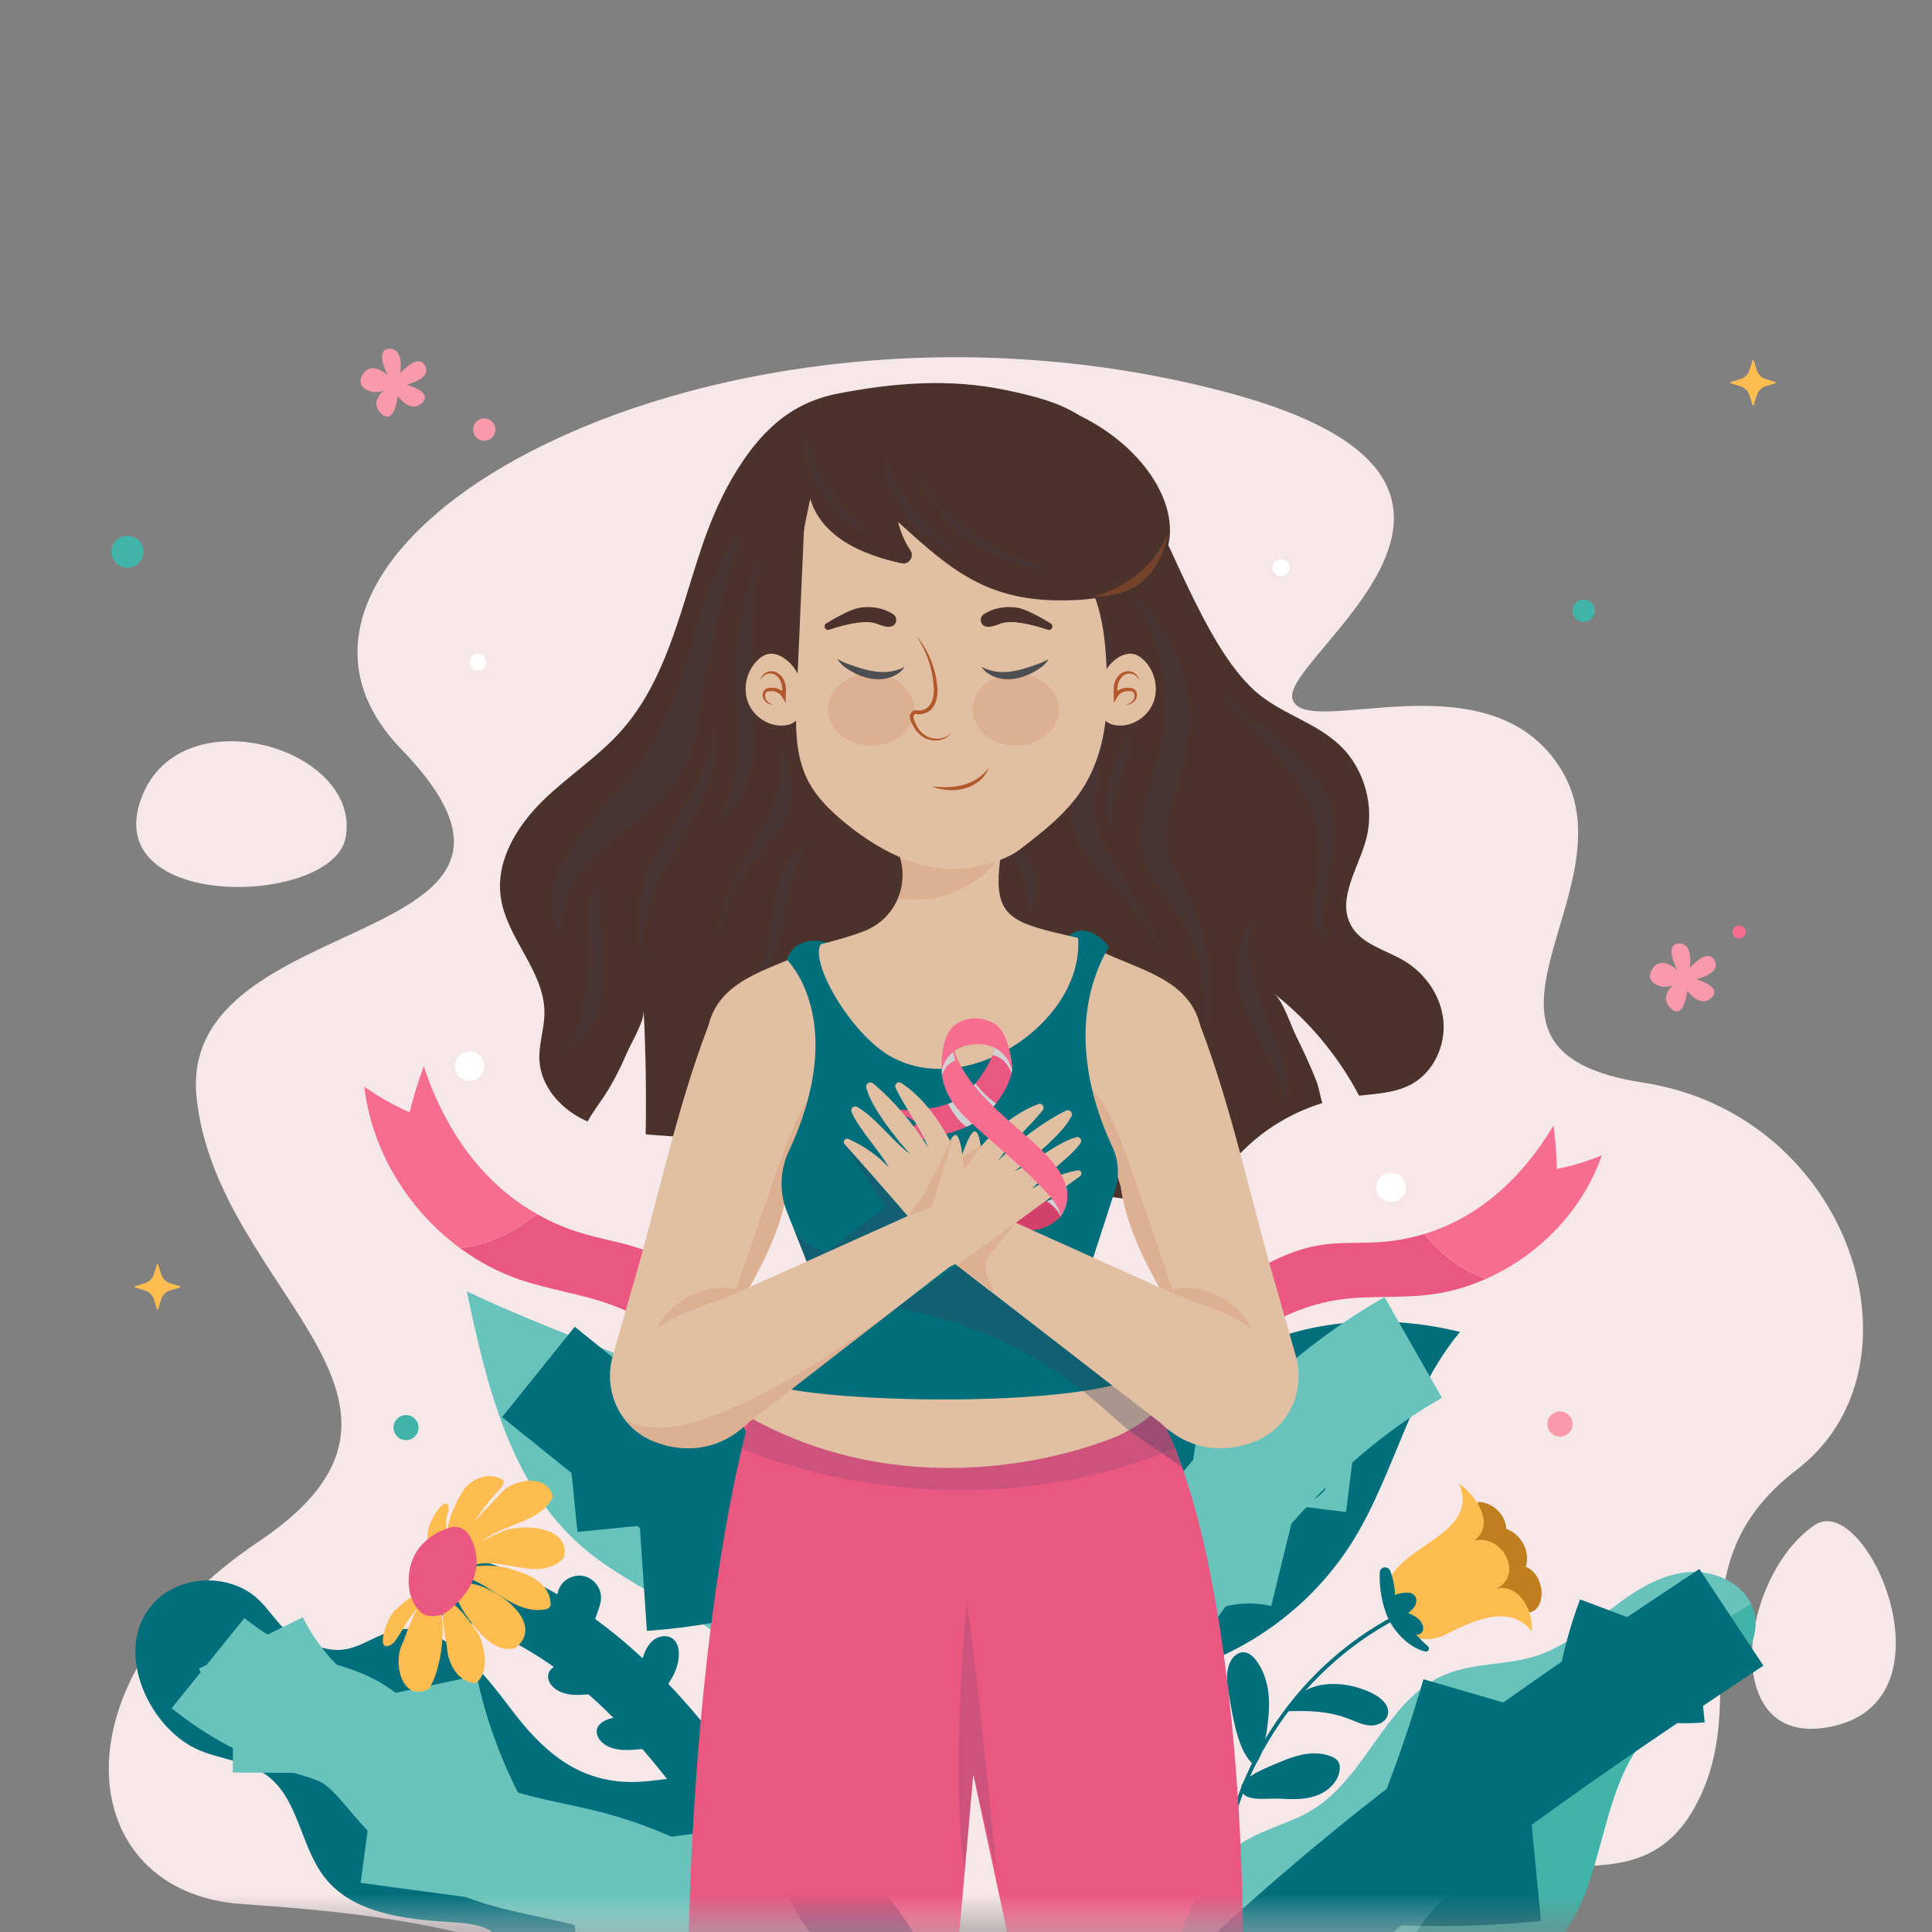 <svg width="25" height="25" viewBox="0 0 25 25" fill="none" xmlns="http://www.w3.org/2000/svg">
<rect x="0" y="0" width="25" height="25" fill="#808080" stroke="none"/>
<mask id="mask0_1661_6313" style="mask-type:luminance" maskUnits="userSpaceOnUse" x="0" y="0" width="25" height="25">
<path d="M25 0H0V25H25V0Z" fill="white"/>
</mask>
<g mask="url(#mask0_1661_6313)">
<path d="M13.342 27.903C15.936 27.452 17.527 26.702 18.156 25.326C19.132 23.19 20.975 24.957 21.886 23.46C22.796 21.962 21.517 20.342 23.252 19.016C24.986 17.691 23.967 14.425 21.257 14.008C18.546 13.591 21.127 11.528 20.216 9.982C19.305 8.435 16.898 9.589 16.725 9.049C16.551 8.509 20.297 6.243 15.857 5.072C9.245 3.328 2.63 7.041 5.189 9.69C7.748 12.339 2.283 11.7 2.544 14.204C2.804 16.709 6.056 18.132 3.346 19.949C0.635 21.766 0.961 24.491 3.129 24.638C5.297 24.785 7.813 25.105 8.463 26.676C9.114 28.247 12.496 28.051 13.342 27.903Z" fill="#F6E7E9"/>
<path d="M4.474 10.832C4.32 11.715 1.36 11.805 1.809 10.386C2.258 8.967 4.68 9.657 4.474 10.832Z" fill="#F6E7E9"/>
<path d="M23.477 19.737C24.137 19.281 25.315 21.919 23.773 22.324C22.23 22.728 22.476 20.429 23.477 19.737Z" fill="#F6E7E9"/>
</g>
<mask id="mask1_1661_6313" style="mask-type:luminance" maskUnits="userSpaceOnUse" x="0" y="0" width="25" height="25">
<path d="M25 0H0V25H25V0Z" fill="white"/>
</mask>
<g mask="url(#mask1_1661_6313)">
<path d="M11.438 24.473C10.83 23.698 10.021 22.968 9.045 22.982C8.755 22.986 8.468 23.058 8.177 23.059C7.464 23.06 7.009 22.642 6.61 22.112C6.298 21.698 5.756 20.986 5.149 21.088C4.884 21.133 4.661 21.34 4.393 21.35C4.17 21.358 3.828 21.224 3.671 21.069C3.552 20.952 3.462 20.808 3.34 20.694C2.978 20.355 2.342 20.373 1.999 20.731C1.452 21.304 1.896 22.316 2.525 22.623C2.824 22.769 3.187 22.776 3.455 22.975C3.868 23.28 3.887 23.898 4.206 24.3C4.574 24.762 5.236 24.835 5.826 24.872C6.005 24.883 6.191 24.896 6.347 24.983C6.804 25.238 6.741 25.901 6.924 26.391C7.114 26.901 7.598 27.24 8.088 27.479C9.017 27.932 10.319 28.25 11.311 27.785C11.762 27.573 12.13 27.165 12.242 26.679C12.413 25.933 11.984 25.189 11.521 24.58C11.494 24.544 11.466 24.509 11.438 24.473Z" fill="#006F7B"/>
<path d="M2.692 21.521C3.071 21.827 3.507 22.061 3.972 22.208C4.157 22.267 4.348 22.312 4.519 22.406C4.83 22.577 5.035 22.886 5.276 23.147C5.518 23.409 5.806 23.63 6.13 23.779C6.596 23.993 7.115 24.05 7.61 24.181C8.539 24.425 9.396 24.935 10.053 25.636C10.316 25.916 10.548 26.226 10.839 26.477C11.116 26.715 11.442 26.895 11.791 27.001C11.958 27.052 12.14 27.086 12.303 27.027C12.467 26.967 12.597 26.786 12.543 26.62" stroke="#67C3BB" stroke-width="1.5" stroke-miterlimit="10"/>
<path d="M5.434 21.839C5.58 22.529 5.834 23.197 6.182 23.811C5.71 23.747 5.238 23.684 4.766 23.621" stroke="#67C3BB" stroke-width="1.5" stroke-miterlimit="10"/>
<path d="M9.181 23.699C9.262 24.28 9.47 24.842 9.788 25.334C9.475 25.304 9.16 25.342 8.849 25.38C8.403 25.434 7.958 25.488 7.513 25.543" stroke="#67C3BB" stroke-width="1.5" stroke-miterlimit="10"/>
<path d="M3.246 21.26C3.42 21.612 3.662 21.93 3.954 22.192C3.642 22.19 3.329 22.188 3.017 22.186" stroke="#67C3BB" stroke-width="1.5" stroke-miterlimit="10"/>
<path d="M12.324 21.197C12.38 21.234 12.436 21.272 12.492 21.309C12.118 19.991 11.008 19.002 9.805 18.346C8.603 17.691 7.276 17.299 6.04 16.71C6.293 17.907 6.596 19.19 7.514 19.999C8.202 20.605 9.17 20.874 9.739 21.592L12.324 21.197Z" fill="#67C3BB"/>
<path d="M6.967 17.753C7.641 18.295 8.314 18.837 8.987 19.379C9.325 19.65 9.663 19.922 9.966 20.232C10.221 20.493 10.452 20.782 10.751 20.991C11.083 21.225 11.497 21.361 11.745 21.682" stroke="#006F7B" stroke-width="1.5" stroke-miterlimit="10"/>
<path d="M10.154 19.072C10.317 19.544 10.312 20.071 10.14 20.54" stroke="#006F7B" stroke-width="1.5" stroke-miterlimit="10"/>
<path d="M8.843 18.52C8.974 18.736 9.024 19 8.98 19.249" stroke="#006F7B" stroke-width="1.5" stroke-miterlimit="10"/>
<path d="M7.397 19.077C7.772 19.039 8.146 19.002 8.521 18.964" stroke="#006F7B" stroke-width="1.5" stroke-miterlimit="10"/>
<path d="M8.32 20.355C8.852 20.319 9.38 20.223 9.89 20.068" stroke="#006F7B" stroke-width="1.5" stroke-miterlimit="10"/>
<path d="M21.821 20.345C21.451 20.385 21.127 20.603 20.833 20.831C20.538 21.058 20.247 21.306 19.894 21.423C19.506 21.552 19.072 21.511 18.695 21.671C17.938 21.992 17.687 22.983 16.987 23.416C16.693 23.598 16.34 23.667 16.052 23.858C15.563 24.183 15.356 24.785 15.18 25.345L13.781 28.617C13.783 28.62 13.784 28.622 13.785 28.625C16.087 25.357 19.23 22.769 22.661 20.759C22.524 20.466 22.153 20.309 21.821 20.345Z" fill="#67C3BB"/>
<path d="M22.661 20.758C19.229 22.769 16.086 25.357 13.785 28.625C14.115 29.352 15.102 29.522 15.879 29.331C17.101 29.031 18.136 28.059 18.514 26.858C18.61 26.551 18.674 26.218 18.884 25.974C19.156 25.66 19.605 25.571 19.939 25.323C20.836 24.654 20.594 23.139 21.404 22.366C21.658 22.123 21.992 21.982 22.271 21.767C22.55 21.552 22.784 21.208 22.7 20.866C22.691 20.828 22.677 20.793 22.661 20.758Z" fill="#41B4AA"/>
<path d="M22.404 20.928C20.83 21.971 19.264 23.03 17.798 24.22C16.304 25.434 14.922 26.779 13.577 28.155" stroke="#006F7B" stroke-width="1.5" stroke-miterlimit="10"/>
<path d="M19.14 21.939C18.97 22.524 18.772 23.1 18.548 23.666" stroke="#006F7B" stroke-width="1.5" stroke-miterlimit="10"/>
<path d="M19.868 24.113C19.191 24.178 18.51 24.192 17.832 24.152" stroke="#006F7B" stroke-width="1.5" stroke-miterlimit="10"/>
<path d="M21.148 20.96C21.03 21.274 20.944 21.6 20.89 21.931" stroke="#006F7B" stroke-width="1.5" stroke-miterlimit="10"/>
<path d="M21.983 21.54C21.815 21.557 21.645 21.549 21.479 21.517" stroke="#006F7B" stroke-width="1.5" stroke-miterlimit="10"/>
<path d="M15.243 21.634C16.169 21.378 16.991 20.764 17.5 19.95C18.041 19.085 18.236 18.016 18.893 17.235C17.95 17.003 16.914 17.057 16.058 17.516C15.201 17.975 14.56 18.872 14.534 19.844L15.243 21.634Z" fill="#006F7B"/>
<path d="M18.287 17.436C16.657 18.366 15.476 19.912 14.482 21.502" stroke="#67C3BB" stroke-width="1.5" stroke-miterlimit="10"/>
<path d="M17.511 18.822C17.287 18.794 17.062 18.766 16.838 18.738C16.744 18.727 16.633 18.722 16.574 18.795" stroke="#67C3BB" stroke-width="1.5" stroke-miterlimit="10"/>
<path d="M16.525 17.628C16.334 18.143 16.209 18.683 16.155 19.229" stroke="#67C3BB" stroke-width="1.5" stroke-miterlimit="10"/>
<path d="M16.628 20.054C16.22 19.954 15.779 19.99 15.392 20.155" stroke="#67C3BB" stroke-width="1.5" stroke-miterlimit="10"/>
<path d="M19.763 20.864C19.814 20.869 19.864 20.841 19.895 20.8C19.926 20.76 19.94 20.709 19.946 20.658C19.962 20.509 19.885 20.327 19.744 20.274C19.807 20.082 19.684 19.849 19.492 19.785C19.483 19.601 19.316 19.439 19.132 19.435C18.961 19.689 18.923 20.029 19.038 20.312C19.154 20.596 19.459 20.835 19.763 20.864Z" fill="#C17E1E"/>
<path d="M19.821 21.111C19.846 20.852 19.658 20.48 19.354 20.56C19.731 20.388 19.439 19.842 19.075 19.937C19.357 19.72 19.102 19.353 18.877 19.196C19.191 19.92 17.88 20.003 17.926 20.69C17.911 21.089 18.341 21.313 18.688 21.161C19.028 20.989 19.531 20.733 19.821 21.111Z" fill="#FFBC50"/>
<path d="M15.776 24.359C15.886 22.865 16.832 21.482 18.184 20.836L18.206 20.882C16.869 21.52 15.935 22.886 15.826 24.363L15.776 24.359Z" fill="#006F7B"/>
<path d="M17.933 20.869C17.874 20.702 17.847 20.525 17.854 20.348C17.856 20.272 17.962 20.256 17.989 20.327C18.028 20.427 18.049 20.533 18.051 20.64C18.089 20.619 18.16 20.61 18.203 20.608C18.246 20.605 18.292 20.622 18.314 20.659C18.336 20.695 18.329 20.743 18.309 20.78C18.288 20.817 18.255 20.845 18.223 20.873C18.276 20.893 18.351 20.934 18.384 20.981C18.407 21.014 18.424 21.055 18.414 21.094C18.404 21.133 18.359 21.164 18.323 21.147C18.369 21.2 18.419 21.254 18.475 21.299C18.509 21.327 18.483 21.382 18.441 21.371C18.213 21.312 18.013 21.092 17.933 20.869Z" fill="#006F7B"/>
<path d="M16.42 22.117C16.431 21.898 16.389 21.669 16.259 21.492C16.219 21.436 16.162 21.382 16.093 21.38C16.02 21.377 15.957 21.434 15.923 21.498C15.857 21.624 15.874 21.777 15.9 21.917C15.949 22.178 16.011 22.684 16.237 22.844C16.368 22.684 16.409 22.331 16.42 22.117Z" fill="#006F7B"/>
<path d="M16.567 22.799C16.773 22.709 17.01 22.644 17.22 22.726C17.261 22.742 17.302 22.765 17.322 22.804C17.338 22.834 17.34 22.87 17.335 22.905C17.315 23.065 17.175 23.189 17.022 23.24C16.869 23.291 16.703 23.283 16.542 23.274C16.403 23.267 16.039 23.329 16.064 23.12C16.081 22.982 16.456 22.848 16.567 22.799Z" fill="#006F7B"/>
<path d="M17.788 21.928C17.884 21.981 17.981 22.074 17.96 22.181C17.941 22.276 17.834 22.33 17.738 22.328C17.641 22.325 17.552 22.28 17.462 22.245C17.196 22.14 16.928 22.133 16.648 22.144C16.835 21.706 17.425 21.726 17.788 21.928Z" fill="#006F7B"/>
<path d="M5.709 20.482C6.489 20.636 7.205 21.039 7.811 21.555C8.416 22.07 8.919 22.695 9.38 23.342" stroke="#006F7B" stroke-width="0.816" stroke-miterlimit="10"/>
<path d="M8.322 21.439C8.349 21.355 8.389 21.273 8.459 21.22C8.528 21.167 8.632 21.152 8.703 21.203C8.776 21.257 8.792 21.36 8.782 21.451C8.775 21.518 8.757 21.583 8.73 21.644C8.644 21.834 8.464 21.995 8.47 22.203C8.232 22.083 8.255 21.652 8.322 21.439Z" fill="#006F7B"/>
<path d="M7.922 21.716C7.813 21.647 7.703 21.578 7.58 21.539C7.457 21.5 7.319 21.493 7.203 21.549C7.157 21.572 7.113 21.606 7.098 21.655C7.078 21.717 7.11 21.785 7.156 21.829C7.235 21.905 7.35 21.931 7.459 21.932C7.568 21.934 7.676 21.915 7.785 21.916C7.951 21.918 8.112 21.967 8.27 22.016C8.274 22.003 8.278 21.99 8.283 21.977C8.167 21.878 8.049 21.8 7.922 21.716Z" fill="#006F7B"/>
<path d="M8.552 22.429C8.443 22.36 8.332 22.291 8.21 22.252C8.087 22.212 7.949 22.206 7.833 22.262C7.787 22.285 7.743 22.319 7.727 22.368C7.708 22.43 7.74 22.497 7.786 22.542C7.865 22.618 7.979 22.643 8.089 22.645C8.198 22.647 8.306 22.628 8.415 22.629C8.581 22.631 8.742 22.68 8.9 22.729C8.904 22.716 8.908 22.703 8.912 22.69C8.797 22.591 8.678 22.513 8.552 22.429Z" fill="#006F7B"/>
<path d="M7.356 21.07C7.298 20.988 7.245 20.901 7.22 20.804C7.196 20.707 7.203 20.598 7.258 20.514C7.326 20.412 7.466 20.363 7.582 20.402C7.699 20.44 7.783 20.561 7.777 20.684C7.775 20.731 7.762 20.776 7.747 20.82C7.711 20.925 7.668 21.028 7.647 21.137C7.626 21.246 7.632 21.355 7.678 21.457C7.556 21.419 7.427 21.17 7.356 21.07Z" fill="#006F7B"/>
<path d="M5.982 19.308C6.08 19.132 6.34 19.035 6.51 19.152C6.532 19.19 6.499 19.236 6.469 19.268C6.276 19.475 6.1 19.706 6.011 19.975C6.005 20.005 5.981 20.024 5.949 20.02C5.611 20.022 5.883 19.459 5.982 19.308Z" fill="#FFBC50"/>
<path d="M6.46 19.346C6.615 19.132 7.091 19.059 7.154 19.369C6.986 19.734 6.427 19.713 6.181 20.003C6.146 20.05 6.052 20.189 5.982 20.103C5.957 19.808 6.278 19.552 6.46 19.346Z" fill="#FFBC50"/>
<path d="M6.517 19.811C6.779 19.707 7.404 19.763 7.294 20.158C7.013 20.466 6.558 20.181 6.214 20.233C6.133 20.258 5.969 20.266 5.989 20.14C6.125 19.993 6.328 19.882 6.517 19.811Z" fill="#FFBC50"/>
<path d="M6.64 20.314C6.853 20.371 7.112 20.495 7.125 20.743C7.131 20.785 7.103 20.818 7.062 20.824C6.686 20.896 6.394 20.541 6.064 20.421C5.894 20.192 6.542 20.256 6.64 20.314Z" fill="#FFBC50"/>
<path d="M5.219 21.245C5.071 21.491 5.194 22.041 5.551 21.855C5.895 21.291 5.717 19.798 5.219 21.245Z" fill="#FFBC50"/>
<path d="M5.782 21.299C5.788 21.508 5.92 21.773 6.154 21.779C6.34 21.654 6.276 21.305 6.184 21.132C5.776 20.537 5.65 20.618 5.782 21.299Z" fill="#FFBC50"/>
<path d="M6.142 21.051C6.265 21.204 6.459 21.391 6.669 21.325C7.326 20.805 5.211 19.889 6.142 21.051Z" fill="#FFBC50"/>
<path d="M5.134 20.82C5.015 20.88 4.822 21.454 5.089 21.264C5.213 21.113 5.279 20.915 5.43 20.791C5.487 20.744 5.662 20.589 5.478 20.611C5.35 20.626 5.219 20.732 5.134 20.82Z" fill="#FFBC50"/>
<path d="M5.803 19.56C5.839 19.179 5.316 19.949 5.635 20.006C5.86 20.002 5.719 19.698 5.803 19.56Z" fill="#FFBC50"/>
<path d="M5.814 20.835C5.716 20.919 5.531 20.948 5.439 20.857C5.348 20.767 5.298 20.644 5.29 20.517C5.259 20.02 5.624 19.825 5.822 19.766C5.913 19.739 6.011 19.775 6.063 19.854C6.165 20.012 6.321 20.407 5.814 20.835Z" fill="#EA5781"/>
</g>
<mask id="mask2_1661_6313" style="mask-type:luminance" maskUnits="userSpaceOnUse" x="0" y="0" width="25" height="25">
<path d="M25 0H0V25H25V0Z" fill="white"/>
</mask>
<g mask="url(#mask2_1661_6313)">
<path d="M18.434 15.967C18.241 16.026 18.036 16.063 17.819 16.075C17.566 16.088 17.31 16.072 17.06 16.115C16.827 16.155 16.605 16.246 16.395 16.354C15.807 16.656 14.931 17.34 14.582 18.092C14.587 18.421 14.721 18.712 14.864 18.991C14.876 18.959 14.889 18.927 14.902 18.896C15.075 18.487 15.328 18.097 15.608 17.793C16.061 17.299 16.659 16.917 17.321 16.819C17.702 16.762 18.09 16.8 18.472 16.756C18.734 16.727 18.99 16.655 19.23 16.548C18.92 16.443 18.651 16.24 18.434 15.967Z" fill="#EA5781"/>
<path d="M20.147 15.126C20.141 14.938 20.126 14.75 20.102 14.564C19.971 14.784 19.821 14.989 19.654 15.173C19.32 15.539 18.914 15.82 18.434 15.967C18.651 16.239 18.919 16.443 19.23 16.548C19.56 16.402 19.863 16.191 20.114 15.932C20.386 15.653 20.6 15.318 20.728 14.949C20.539 15.028 20.344 15.088 20.147 15.126Z" fill="#F76D90"/>
<path d="M14.582 18.092C14.451 18.376 14.394 18.671 14.457 18.958C14.504 19.174 14.586 19.382 14.698 19.573C14.731 19.38 14.788 19.184 14.864 18.991C14.721 18.711 14.586 18.42 14.582 18.092Z" fill="#F8849A"/>
</g>
<mask id="mask3_1661_6313" style="mask-type:luminance" maskUnits="userSpaceOnUse" x="0" y="0" width="25" height="25">
<path d="M25 0H0V25H25V0Z" fill="white"/>
</mask>
<g mask="url(#mask3_1661_6313)">
<path d="M6.95 15.711C7.144 15.821 7.356 15.911 7.589 15.975C7.859 16.05 8.139 16.094 8.399 16.2C8.641 16.3 8.859 16.451 9.06 16.618C9.623 17.086 10.406 18.035 10.602 18.931C10.519 19.285 10.304 19.567 10.083 19.835C10.078 19.798 10.071 19.76 10.064 19.723C9.975 19.239 9.795 18.758 9.566 18.362C9.195 17.72 8.641 17.163 7.948 16.898C7.551 16.746 7.122 16.694 6.719 16.556C6.443 16.46 6.184 16.322 5.95 16.149C6.311 16.11 6.65 15.954 6.95 15.711Z" fill="#EA5781"/>
<path d="M5.3 14.393C5.351 14.191 5.412 13.991 5.483 13.796C5.572 14.065 5.685 14.323 5.822 14.562C6.095 15.037 6.466 15.438 6.95 15.711C6.65 15.954 6.311 16.11 5.95 16.149C5.628 15.912 5.352 15.612 5.142 15.271C4.915 14.904 4.764 14.491 4.714 14.062C4.9 14.193 5.096 14.304 5.3 14.393Z" fill="#F76D90"/>
<path d="M10.603 18.931C10.677 19.27 10.668 19.601 10.531 19.897C10.428 20.119 10.29 20.324 10.123 20.504C10.133 20.288 10.119 20.062 10.084 19.835C10.304 19.567 10.52 19.285 10.603 18.931Z" fill="#F8849A"/>
</g>
<mask id="mask4_1661_6313" style="mask-type:luminance" maskUnits="userSpaceOnUse" x="0" y="0" width="25" height="25">
<path d="M25 0H0V25H25V0Z" fill="white"/>
</mask>
<g mask="url(#mask4_1661_6313)">
<path d="M9.685 18.408C9.685 18.408 8.991 20.739 8.904 25.356H12.383L12.594 22.961L13.109 25.356H16.087C16.087 25.356 16.14 20.358 14.968 18.236L9.685 18.408Z" fill="#EA5781"/>
<path opacity="0.15" d="M9.599 18.741C9.599 18.741 12.265 19.961 15.204 18.741L14.943 18.109L9.702 18.341L9.599 18.741Z" fill="#34415E"/>
<path d="M18.677 13.203C18.644 12.881 18.439 12.59 18.163 12.429C17.922 12.287 17.611 12.218 17.479 11.969C17.301 11.633 17.57 11.245 17.673 10.879C17.795 10.446 17.66 9.95 17.337 9.644C17.017 9.34 16.556 9.231 16.231 8.934C15.555 8.318 15.112 6.85 14.613 6.079C14.156 5.373 13.811 5.21 12.997 5.044C12.281 4.897 11.569 4.952 10.841 5.093C10.214 5.215 9.819 5.604 9.486 6.167C9.306 6.472 9.171 6.804 9.06 7.14C8.795 7.943 8.606 8.81 8.052 9.442C7.747 9.79 7.35 10.041 7.02 10.365C6.69 10.69 6.418 11.133 6.478 11.596C6.547 12.137 7.049 12.564 7.045 13.109C7.044 13.314 6.969 13.515 6.98 13.721C6.998 14.043 7.233 14.321 7.515 14.469C7.544 14.485 7.574 14.498 7.604 14.512C7.668 14.39 7.769 14.264 7.84 14.151C7.947 13.982 8.035 13.802 8.115 13.619C8.173 13.485 8.336 13.221 8.329 13.075C8.356 13.609 8.364 14.144 8.355 14.678C8.382 14.681 8.409 14.683 8.435 14.685C9.053 14.736 9.676 14.736 10.294 14.687C10.852 14.642 11.42 14.557 11.969 14.672C12.456 14.774 12.898 15.028 13.363 15.211C13.803 15.383 14.266 15.491 14.736 15.531C14.934 15.548 15.139 15.552 15.328 15.488C15.664 15.372 15.891 15.063 16.155 14.821C16.428 14.57 16.757 14.383 17.11 14.274C17.081 14.17 17.06 14.055 17.036 13.994C16.958 13.794 16.867 13.599 16.772 13.407C16.701 13.265 16.604 12.949 16.482 12.854C16.937 13.209 17.316 13.664 17.587 14.178C17.825 14.152 18.07 14.141 18.276 14.023C18.554 13.865 18.709 13.524 18.677 13.203Z" fill="#4B332C"/>
<path opacity="0.15" d="M9.591 6.939C9.501 6.965 9.443 7.054 9.397 7.138C8.977 7.912 8.901 8.847 8.453 9.606C8.153 10.114 7.703 10.513 7.382 11.008C7.274 11.174 7.18 11.354 7.149 11.55C7.117 11.746 7.155 11.962 7.286 12.11C7.22 11.978 7.285 11.801 7.333 11.661C7.403 11.459 7.514 11.272 7.656 11.114C7.992 10.741 8.494 10.536 8.769 10.115C8.971 9.806 9.022 9.423 9.083 9.057C9.212 8.289 9.327 7.672 9.591 6.939Z" fill="#34415E"/>
<path opacity="0.15" d="M9.862 7.155C9.653 7.592 9.538 8.074 9.525 8.56C9.516 8.921 9.563 9.282 9.553 9.643C9.543 10.005 9.47 10.379 9.25 10.663C9.586 10.513 9.692 10.14 9.737 9.769C9.845 8.891 9.576 7.991 9.862 7.155Z" fill="#34415E"/>
<path opacity="0.15" d="M9.249 9.43C9.209 9.804 9.029 10.146 8.837 10.467C8.646 10.788 8.437 11.106 8.328 11.465C8.219 11.824 8.224 12.242 8.44 12.546C8.308 12.353 8.307 12.087 8.357 11.857C8.407 11.627 8.518 11.417 8.627 11.209C8.749 10.978 8.871 10.747 8.993 10.516C9.181 10.16 9.326 9.826 9.249 9.43Z" fill="#34415E"/>
<path opacity="0.15" d="M7.772 11.406C7.714 11.4 7.684 11.473 7.674 11.531C7.595 12.004 7.642 12.491 7.572 12.966C7.538 13.202 7.457 13.458 7.254 13.578C7.452 13.534 7.566 13.439 7.662 13.258C7.757 13.076 7.793 12.868 7.808 12.662C7.823 12.445 7.816 12.226 7.786 12.01C7.754 11.776 7.715 11.635 7.772 11.406Z" fill="#34415E"/>
<path opacity="0.15" d="M9.325 12.172C9.291 11.866 9.401 11.562 9.544 11.291C9.686 11.019 9.864 10.767 9.984 10.484C10.104 10.201 10.162 9.874 10.055 9.586C10.174 9.723 10.204 9.908 10.228 10.089C10.244 10.214 10.249 10.342 10.217 10.463C10.162 10.667 10.008 10.825 9.872 10.985C9.57 11.335 9.356 11.707 9.325 12.172Z" fill="#34415E"/>
<path opacity="0.15" d="M14.124 7.808C14.353 8.248 14.268 8.786 14.122 9.262C14.042 9.524 13.945 9.782 13.895 10.052C13.845 10.321 13.843 10.609 13.95 10.861C14.062 11.128 14.282 11.328 14.476 11.54C14.709 11.793 14.912 12.073 15.082 12.372C14.892 11.958 14.677 11.596 14.433 11.212C14.349 11.079 14.26 10.945 14.21 10.795C14.099 10.461 14.193 10.096 14.26 9.75C14.327 9.406 14.367 9.057 14.379 8.706C14.385 8.535 14.384 8.361 14.341 8.195C14.299 8.03 14.264 7.903 14.124 7.808Z" fill="#34415E"/>
<path opacity="0.15" d="M14.515 7.644C14.659 7.73 14.756 7.878 14.832 8.03C15.065 8.494 15.141 9.038 15.044 9.55C14.99 9.838 14.883 10.114 14.82 10.402C14.758 10.688 14.742 11 14.865 11.266C14.959 11.471 15.126 11.63 15.252 11.815C15.551 12.254 15.612 12.815 15.603 13.349C15.711 12.741 15.649 12.149 15.375 11.596C15.267 11.377 15.127 11.163 15.1 10.919C15.081 10.753 15.116 10.586 15.158 10.425C15.251 10.067 15.382 9.712 15.392 9.342C15.409 8.706 15.077 7.922 14.515 7.644Z" fill="#34415E"/>
<path opacity="0.15" d="M14.584 9.53C14.484 9.742 14.383 9.956 14.341 10.187C14.3 10.418 14.324 10.671 14.458 10.861C14.355 10.641 14.408 10.379 14.479 10.146C14.55 9.913 14.649 9.765 14.584 9.53Z" fill="#34415E"/>
<path opacity="0.15" d="M15.653 8.719C15.976 9.386 16.733 9.777 16.974 10.479C17.084 10.801 17.071 11.154 17.024 11.492C17.007 11.614 16.985 11.738 16.999 11.861C17.012 11.984 17.067 12.109 17.169 12.175C17.018 11.626 17.359 11.065 17.239 10.509C17.153 10.111 16.842 9.807 16.53 9.551C16.219 9.295 15.841 9.08 15.653 8.719Z" fill="#34415E"/>
<path opacity="0.15" d="M16.628 14.343C16.634 13.917 16.342 13.557 16.167 13.17C16.071 12.959 16.009 12.729 16.014 12.497C16.019 12.265 16.096 12.03 16.251 11.859C16.074 12.257 16.215 12.734 16.373 13.141C16.532 13.547 16.733 13.919 16.628 14.343Z" fill="#34415E"/>
<path opacity="0.15" d="M9.758 12.566C9.859 12.515 9.901 12.393 9.926 12.281C9.983 12.024 9.997 11.758 10.063 11.503C10.129 11.248 10.259 10.994 10.483 10.862C10.331 11.039 10.269 11.299 10.213 11.527C10.156 11.756 10.126 11.99 10.065 12.218C10.043 12.3 10.015 12.384 9.961 12.449C9.907 12.514 9.839 12.587 9.758 12.566Z" fill="#34415E"/>
<path opacity="0.15" d="M13.098 10.686C13.022 10.785 13.071 10.926 13.11 11.045C13.15 11.164 13.217 11.271 13.255 11.39C13.306 11.549 13.303 11.724 13.245 11.88C13.353 11.735 13.441 11.565 13.411 11.386C13.369 11.127 13.128 10.927 13.119 10.665L13.098 10.686Z" fill="#34415E"/>
<path d="M14.261 12.315C14.742 12.552 15.386 12.671 15.531 13.27C15.965 14.404 16.201 15.617 16.55 16.779L16.55 16.779C16.55 16.779 16.486 17.602 15.458 17.433C15.076 16.771 14.61 16.122 14.501 15.351C14.097 14.002 13.684 13.924 14.261 12.315Z" fill="#E1BFA3"/>
<path opacity="0.32" d="M14.501 15.351C14.314 14.726 14.152 14.377 14.035 14.024C14.153 14.09 14.283 14.275 14.334 14.38C14.497 14.712 14.618 15.062 14.737 15.412C14.882 15.835 15.027 16.258 15.172 16.681C15.576 16.602 16.019 16.824 16.197 17.195C15.87 16.937 15.357 16.855 14.999 16.656C14.81 16.322 14.57 15.836 14.501 15.351Z" fill="#D1926D"/>
<path d="M10.436 12.315C9.955 12.552 9.312 12.671 9.167 13.27C8.732 14.404 8.497 15.617 8.147 16.779L8.148 16.779C8.148 16.779 8.212 17.602 9.24 17.433C9.622 16.771 10.087 16.122 10.196 15.351C10.601 14.002 11.014 13.924 10.436 12.315Z" fill="#E1BFA3"/>
<path opacity="0.32" d="M10.196 15.351C10.384 14.726 10.545 14.377 10.662 14.024C10.544 14.09 10.414 14.275 10.363 14.38C10.2 14.712 10.08 15.062 9.96 15.412C9.815 15.835 9.67 16.258 9.525 16.681C9.122 16.602 8.678 16.824 8.5 17.195C8.827 16.937 9.34 16.855 9.699 16.656C9.888 16.322 10.128 15.836 10.196 15.351Z" fill="#D1926D"/>
<path d="M14.968 18.236C14.618 17.575 14.386 17.103 14.036 16.441C12.937 16.847 11.653 16.701 10.52 16.463C10.303 17.113 10.083 17.772 9.702 18.341C11.46 19.324 13.345 19.012 14.391 18.612C14.558 18.548 14.857 18.381 14.968 18.236Z" fill="#E1BFA3"/>
<path d="M10.707 12.196C10.707 12.196 10.307 12.07 10.181 12.417C10.181 12.417 11 13.198 10.206 14.899C10.092 15.145 10.082 15.426 10.182 15.678L10.523 16.537C10.523 16.537 9.8 17.839 10.055 17.933C10.58 18.126 13.58 18.235 14.652 17.854C14.84 17.787 13.881 16.607 14.073 16.499L14.427 15.407C14.488 15.219 14.477 15.014 14.392 14.835C14.161 14.346 13.77 13.245 14.348 12.252C14.348 12.252 14.081 11.896 13.835 12.11C13.835 12.11 13.419 13.625 12.274 13.625C11.13 13.625 10.707 12.196 10.707 12.196Z" fill="#006F7B"/>
<path d="M13.731 15.73C13.731 15.73 13.422 16.157 12.727 15.743L13.059 15.652L12.991 15.351C12.991 15.351 13.532 15.828 13.787 15.321C13.787 15.321 13.867 15.526 13.731 15.73Z" fill="#D3406A"/>
<path d="M13.787 15.321C13.721 15.453 13.635 15.518 13.545 15.543C13.608 15.586 13.696 15.659 13.72 15.744C13.727 15.735 13.73 15.73 13.73 15.73C13.867 15.526 13.787 15.321 13.787 15.321Z" fill="#CFD1D2"/>
<path d="M13.95 12.137C14.027 13.185 12.595 14.189 11.597 13.707C11.068 13.473 10.468 12.47 10.62 12.219C10.62 12.219 11.035 12.116 11.222 12.032C11.679 11.826 11.822 11.252 11.522 10.849C11.941 10.944 12.574 10.967 12.987 10.849C12.793 11.888 13.005 11.919 13.95 12.137Z" fill="#E1BFA3"/>
<path opacity="0.32" d="M12.844 11.207C12.997 11.043 12.921 10.958 12.718 10.905C12.717 10.904 12.715 10.904 12.714 10.903C12.355 10.951 11.925 10.928 11.597 10.865C11.59 10.867 11.584 10.871 11.579 10.878C11.573 10.886 11.572 10.898 11.572 10.908C11.572 10.913 11.572 10.918 11.571 10.924C11.702 11.147 11.71 11.41 11.615 11.631C11.738 11.645 11.975 11.636 12.004 11.632C12.162 11.613 12.316 11.565 12.458 11.494C12.602 11.422 12.734 11.325 12.844 11.207Z" fill="#D1926D"/>
<path d="M13.096 13.859C13.096 13.859 13.055 14.149 12.743 14.434C12.431 14.719 11.624 14.79 11.624 14.79L11.87 14.528L11.571 14.356C11.571 14.356 12.264 14.433 12.555 14.1C12.899 13.706 12.921 13.464 12.83 13.226C12.83 13.226 13.092 13.442 13.096 13.859Z" fill="#EA5781"/>
<path d="M12.633 11.213C12.034 11.351 11.419 11.043 10.943 10.654C10.75 10.496 10.565 10.318 10.452 10.095C10.28 9.756 10.293 9.356 10.31 8.976C10.341 8.28 10.371 7.583 10.402 6.887C10.41 6.723 10.417 6.559 10.455 6.4C10.955 6.039 11.634 5.998 12.232 6.152C13.031 6.357 13.784 6.866 14.123 7.618C14.306 8.024 14.322 8.514 14.325 8.959C14.329 9.404 14.239 9.86 13.992 10.23C13.789 10.534 13.495 10.763 13.206 10.985C13.041 11.113 12.837 11.166 12.633 11.213Z" fill="#E1BFA3"/>
<path d="M10.133 8.508C10.077 8.473 10.009 8.45 9.944 8.462C9.882 8.473 9.829 8.513 9.787 8.559C9.657 8.699 9.611 8.914 9.68 9.091C9.75 9.269 9.936 9.397 10.127 9.389C10.183 9.387 10.241 9.373 10.285 9.338C10.351 9.286 10.375 9.197 10.384 9.113C10.408 8.883 10.34 8.639 10.133 8.508Z" fill="#E1BFA3"/>
<path d="M14.471 8.508C14.527 8.473 14.595 8.45 14.661 8.462C14.722 8.473 14.775 8.513 14.818 8.559C14.948 8.699 14.994 8.914 14.924 9.091C14.854 9.269 14.668 9.397 14.477 9.389C14.421 9.387 14.364 9.373 14.32 9.338C14.254 9.286 14.229 9.197 14.22 9.113C14.197 8.883 14.265 8.639 14.471 8.508Z" fill="#E1BFA3"/>
<path opacity="0.32" d="M13.704 9.187C13.701 9.445 13.449 9.651 13.14 9.648C12.831 9.645 12.582 9.434 12.585 9.177C12.587 8.919 12.839 8.713 13.148 8.716C13.457 8.719 13.706 8.93 13.704 9.187Z" fill="#D1926D"/>
<path opacity="0.32" d="M11.831 9.187C11.829 9.445 11.576 9.651 11.267 9.648C10.958 9.645 10.71 9.434 10.712 9.177C10.714 8.919 10.967 8.713 11.276 8.716C11.585 8.719 11.834 8.93 11.831 9.187Z" fill="#D1926D"/>
<path d="M12.701 8.629C12.845 8.704 12.993 8.709 13.137 8.68C13.21 8.666 13.282 8.644 13.355 8.619C13.429 8.593 13.5 8.57 13.571 8.528C13.529 8.6 13.457 8.651 13.387 8.69C13.317 8.73 13.239 8.762 13.156 8.778C13.074 8.795 12.986 8.794 12.904 8.77C12.822 8.747 12.745 8.698 12.701 8.629Z" fill="#4C4E51"/>
<path d="M11.707 8.629C11.662 8.698 11.585 8.747 11.504 8.77C11.422 8.794 11.333 8.795 11.251 8.778C11.168 8.762 11.091 8.73 11.02 8.69C10.95 8.651 10.878 8.6 10.836 8.528C10.907 8.57 10.978 8.593 11.052 8.619C11.125 8.644 11.197 8.666 11.27 8.68C11.415 8.709 11.562 8.704 11.707 8.629Z" fill="#4C4E51"/>
<path d="M11.855 8.226C11.91 8.289 11.956 8.36 11.996 8.434C12.035 8.509 12.066 8.587 12.089 8.669C12.113 8.75 12.127 8.834 12.131 8.92C12.133 9.005 12.119 9.099 12.057 9.171C12.025 9.207 11.982 9.229 11.936 9.238C11.913 9.243 11.889 9.244 11.866 9.241L11.853 9.239C11.85 9.239 11.848 9.239 11.845 9.24C11.839 9.242 11.834 9.245 11.83 9.25C11.821 9.259 11.817 9.273 11.82 9.286C11.825 9.304 11.832 9.324 11.839 9.342C11.854 9.379 11.873 9.414 11.897 9.445C11.945 9.509 12.018 9.551 12.098 9.558C12.138 9.562 12.179 9.558 12.217 9.544C12.255 9.53 12.29 9.506 12.315 9.473C12.294 9.509 12.261 9.538 12.222 9.557C12.183 9.575 12.14 9.583 12.097 9.582C12.053 9.581 12.01 9.57 11.97 9.551C11.931 9.531 11.897 9.503 11.868 9.47C11.838 9.437 11.816 9.399 11.799 9.359C11.79 9.339 11.782 9.319 11.776 9.298C11.768 9.27 11.775 9.239 11.795 9.218C11.804 9.207 11.817 9.198 11.832 9.194C11.839 9.192 11.847 9.191 11.854 9.191C11.862 9.191 11.869 9.193 11.872 9.193C11.89 9.195 11.909 9.194 11.927 9.191C11.962 9.183 11.997 9.165 12.02 9.138C12.07 9.082 12.085 9 12.084 8.921C12.083 8.84 12.069 8.758 12.052 8.678C12.034 8.598 12.008 8.52 11.975 8.444C11.942 8.368 11.901 8.296 11.855 8.226Z" fill="#B2582B"/>
<path d="M12.059 10.177C12.198 10.189 12.336 10.193 12.466 10.156C12.53 10.139 12.592 10.111 12.648 10.075C12.704 10.038 12.754 9.991 12.796 9.935C12.771 10 12.728 10.061 12.671 10.106C12.615 10.152 12.549 10.185 12.479 10.204C12.338 10.242 12.189 10.228 12.059 10.177Z" fill="#B2582B"/>
<path d="M9.842 8.807C9.841 8.756 9.883 8.711 9.931 8.694C9.956 8.685 9.984 8.682 10.011 8.688C10.038 8.693 10.062 8.706 10.083 8.723C10.126 8.757 10.152 8.806 10.164 8.858C10.166 8.871 10.168 8.884 10.169 8.896C10.171 8.909 10.171 8.923 10.17 8.936L10.168 9.008L10.166 9.097L10.122 9.02C10.103 8.987 10.072 8.962 10.035 8.951C10.017 8.945 9.997 8.942 9.977 8.943C9.956 8.943 9.934 8.943 9.923 8.951C9.911 8.958 9.903 8.976 9.9 8.994C9.898 9.012 9.903 9.032 9.911 9.05C9.929 9.086 9.968 9.114 10.012 9.115C9.968 9.125 9.919 9.101 9.891 9.062C9.865 9.024 9.854 8.961 9.901 8.92C9.928 8.902 9.952 8.902 9.975 8.9C9.999 8.898 10.024 8.9 10.048 8.906C10.096 8.918 10.14 8.952 10.165 8.995L10.119 9.007C10.119 8.983 10.12 8.958 10.121 8.934C10.122 8.922 10.122 8.912 10.121 8.901C10.12 8.889 10.119 8.878 10.117 8.867C10.109 8.824 10.089 8.783 10.057 8.753C10.026 8.723 9.983 8.708 9.939 8.718C9.895 8.727 9.853 8.759 9.842 8.807Z" fill="#B2582B"/>
<path d="M14.738 8.807C14.727 8.759 14.685 8.726 14.642 8.718C14.598 8.708 14.554 8.723 14.523 8.753C14.492 8.783 14.471 8.824 14.464 8.867C14.462 8.878 14.46 8.889 14.459 8.901C14.458 8.912 14.459 8.922 14.459 8.934C14.46 8.958 14.461 8.983 14.461 9.007L14.415 8.995C14.441 8.952 14.484 8.918 14.533 8.906C14.556 8.9 14.581 8.898 14.605 8.9C14.628 8.902 14.653 8.902 14.679 8.92C14.726 8.961 14.716 9.024 14.689 9.062C14.661 9.101 14.612 9.125 14.568 9.115C14.613 9.114 14.651 9.086 14.669 9.05C14.678 9.032 14.682 9.012 14.68 8.994C14.678 8.976 14.669 8.958 14.657 8.951C14.646 8.943 14.624 8.943 14.604 8.943C14.584 8.942 14.564 8.945 14.545 8.951C14.508 8.962 14.477 8.987 14.458 9.02L14.414 9.097L14.412 9.008L14.41 8.936C14.409 8.923 14.41 8.909 14.411 8.896C14.412 8.884 14.414 8.871 14.417 8.858C14.428 8.806 14.455 8.757 14.497 8.723C14.518 8.706 14.543 8.693 14.569 8.688C14.597 8.682 14.624 8.685 14.649 8.694C14.697 8.711 14.74 8.756 14.738 8.807Z" fill="#B2582B"/>
<path d="M10.729 8.149C10.678 8.166 10.645 8.096 10.691 8.068C10.85 7.97 11.026 7.879 11.127 7.863C11.275 7.84 11.435 7.867 11.559 7.949C11.622 7.99 11.603 8.092 11.53 8.107C11.523 8.109 11.517 8.109 11.511 8.11C11.452 8.115 11.395 8.089 11.339 8.069C11.2 8.018 10.95 8.076 10.729 8.149Z" fill="#4B332C"/>
<path d="M13.559 8.149C13.61 8.166 13.643 8.096 13.597 8.068C13.438 7.97 13.262 7.879 13.162 7.863C13.013 7.84 12.853 7.867 12.729 7.949C12.666 7.99 12.685 8.092 12.758 8.107C12.765 8.109 12.771 8.109 12.777 8.11C12.836 8.115 12.893 8.089 12.949 8.069C13.088 8.018 13.338 8.076 13.559 8.149Z" fill="#4B332C"/>
<path d="M13.966 7.762C12.828 7.83 12.348 7.416 11.623 6.755C11.652 6.883 11.706 7.01 11.781 7.122C11.835 7.203 11.761 7.31 11.666 7.289C11.165 7.182 10.633 6.953 10.484 6.454C10.425 6.758 10.351 7.033 10.354 7.343C9.916 6.723 9.698 5.456 10.679 5.232C11.411 5.081 12.155 4.975 12.89 5.084C15.124 5.276 16.068 7.636 13.966 7.762Z" fill="#4B332C"/>
<path opacity="0.15" d="M11.259 6.91C11.002 6.803 10.78 6.615 10.633 6.379C10.485 6.144 10.413 5.862 10.43 5.584C10.524 6.094 10.841 6.603 11.259 6.91Z" fill="#34415E"/>
<path opacity="0.15" d="M13.564 7.35C13.09 7.346 12.637 7.11 12.304 6.773C11.971 6.435 11.747 6.004 11.586 5.558C11.89 6.443 12.655 7.128 13.564 7.35Z" fill="#34415E"/>
<path opacity="0.15" d="M11.44 5.909C11.44 5.909 11.414 6.714 12.428 7.217C12.428 7.217 11.678 6.615 11.44 5.909Z" fill="#34415E"/>
<path opacity="0.41" d="M15.107 6.91C15.1 6.926 15.017 7.732 14.166 7.717C14.166 7.717 14.848 7.552 15.1 6.926" fill="#B2582B"/>
<path opacity="0.33" d="M13.48 16.429C13.125 16.253 12.695 16.236 12.326 16.382C12.69 16.338 13.119 16.365 13.48 16.429Z" fill="#34415E"/>
<path opacity="0.33" d="M11.983 16.024C11.689 16.087 11.405 16.202 11.105 16.231C10.806 16.261 10.47 16.184 10.294 15.94C10.292 15.941 10.29 15.943 10.288 15.944L10.523 16.537C10.523 16.537 10.678 16.626 10.943 16.722C10.945 16.722 10.946 16.722 10.948 16.722C11.151 16.724 11.355 16.679 11.538 16.592C11.687 16.521 11.821 16.423 11.966 16.346C12.23 16.203 12.554 16.129 12.854 16.129C12.607 15.957 12.277 15.961 11.983 16.024Z" fill="#34415E"/>
<path opacity="0.33" d="M10.929 14.806L11.454 15.62L10.662 16.223L11.855 15.864C11.855 15.864 11.221 14.817 10.929 14.806Z" fill="#34415E"/>
<path opacity="0.32" d="M11.594 16.929C12.57 17.093 13.48 17.525 14.225 18.177L14.605 18.51L15.296 18.985L14.637 17.354L12.631 16.203L11.594 16.929Z" fill="#34415E"/>
<path opacity="0.32" d="M11.649 15.779L12.383 16.371L11.745 15.736L11.649 15.779Z" fill="#D1926D"/>
<path d="M12.696 15.621L16.197 17.196L16.55 16.78L16.769 17.549C16.897 17.996 16.675 18.477 16.244 18.651C16.151 18.688 16.056 18.714 15.964 18.728C15.639 18.776 15.308 18.695 15.013 18.409L12.198 16.229L12.696 15.621Z" fill="#E1BFA3"/>
<path d="M10.978 14.738C11.174 14.824 11.359 14.954 11.502 15.106C11.391 14.903 11.107 14.603 11.019 14.388C11.001 14.344 11.048 14.301 11.089 14.323C11.31 14.438 11.57 14.788 11.774 14.931C11.61 14.749 11.273 14.336 11.209 14.072C11.197 14.023 11.256 13.986 11.296 14.018C11.551 14.227 11.842 14.566 12.008 14.849C11.923 14.609 11.705 14.327 11.589 14.076C11.568 14.031 11.619 13.987 11.661 14.013C11.999 14.23 12.301 14.692 12.413 15.053C12.768 13.951 12.663 15.371 12.831 15.681C12.857 16.245 12.835 16.547 12.803 16.697L12.198 16.229C12.135 16.178 12.077 16.122 12.024 16.061C11.759 15.752 11.438 15.373 10.93 14.806C10.899 14.772 10.936 14.72 10.978 14.738Z" fill="#E1BFA3"/>
<g opacity="0.32">
<path d="M12.383 16.373V16.372L12.384 16.373H12.383Z" fill="#D1926D"/>
</g>
<path d="M12.002 15.62L8.501 17.195L8.148 16.779L7.929 17.548C7.801 17.996 8.023 18.476 8.454 18.65C8.547 18.688 8.642 18.714 8.734 18.728C9.059 18.776 9.39 18.695 9.685 18.408L12.5 16.228L12.002 15.62Z" fill="#E1BFA3"/>
<path d="M13.944 15.144C13.733 15.185 13.525 15.27 13.351 15.387C13.505 15.214 13.847 14.983 13.981 14.793C14.008 14.755 13.972 14.703 13.927 14.715C13.686 14.778 13.355 15.062 13.124 15.156C13.325 15.015 13.744 14.687 13.865 14.443C13.888 14.398 13.838 14.349 13.793 14.371C13.497 14.519 13.139 14.785 12.915 15.025C13.05 14.81 13.326 14.582 13.494 14.363C13.524 14.324 13.484 14.27 13.438 14.286C13.06 14.423 12.664 14.807 12.474 15.134C12.372 13.981 12.161 15.389 11.928 15.655C11.778 16.198 11.733 16.498 11.731 16.652L12.425 16.328C12.497 16.293 12.566 16.251 12.631 16.203C12.958 15.961 13.355 15.662 13.976 15.221C14.013 15.194 13.988 15.135 13.944 15.144Z" fill="#E1BFA3"/>
<g opacity="0.32">
<path d="M12.316 16.372V16.371L12.315 16.372H12.316Z" fill="#D1926D"/>
<path d="M8.075 18.355C8.169 18.483 8.298 18.587 8.455 18.651C8.547 18.688 8.642 18.714 8.734 18.728C9.059 18.776 9.39 18.695 9.685 18.409L11.595 16.93C10.58 17.677 8.775 18.854 8.075 18.355Z" fill="#D1926D"/>
</g>
<path opacity="0.32" d="M12.336 14.701L12.059 15.62L11.746 15.736L11.953 15.468L12.336 14.701Z" fill="#D1926D"/>
<path opacity="0.32" d="M12.719 14.806L12.475 15.134L12.457 14.97L12.719 14.806Z" fill="#D1926D"/>
<path opacity="0.32" d="M13.145 15.822L12.383 16.371L12.863 16.722L12.779 16.526C12.736 16.424 12.752 16.307 12.822 16.221L13.145 15.822Z" fill="#D1926D"/>
<path opacity="0.15" d="M12.508 20.744C12.508 20.744 12.294 22.927 12.482 24.226L12.594 22.961L12.897 24.226C12.897 24.226 12.618 21.351 12.508 20.744Z" fill="#34415E"/>
<path d="M12.831 13.226C12.881 13.358 12.897 13.492 12.841 13.653C12.998 13.685 13.064 13.815 13.089 13.892C13.094 13.871 13.096 13.859 13.096 13.859C13.093 13.442 12.831 13.226 12.831 13.226Z" fill="#CFD1D2"/>
<path d="M12.623 14.019C12.602 14.045 12.579 14.072 12.555 14.1C12.48 14.186 12.377 14.245 12.267 14.285C12.307 14.361 12.395 14.505 12.506 14.581C12.598 14.54 12.681 14.491 12.743 14.434C12.8 14.382 12.848 14.33 12.888 14.279C12.817 14.227 12.712 14.14 12.623 14.019Z" fill="#CFD1D2"/>
<path d="M13.494 14.899C13.101 14.504 12.273 13.969 12.312 13.305C12.312 13.305 12.178 13.534 12.187 13.85C12.187 13.85 12.168 14.111 12.435 14.4C12.703 14.689 13.66 15.417 13.716 15.698C13.72 15.716 13.72 15.731 13.716 15.743C13.876 15.515 13.854 15.261 13.494 14.899Z" fill="#F76D90"/>
<path d="M12.31 13.334C12.307 13.331 12.305 13.327 12.302 13.324C12.271 13.385 12.18 13.587 12.187 13.85C12.187 13.85 12.185 13.873 12.19 13.912C12.21 13.846 12.257 13.764 12.363 13.72C12.324 13.609 12.305 13.483 12.31 13.334Z" fill="#CFD1D2"/>
<path d="M12.187 13.85C12.187 13.85 12.239 13.524 12.638 13.512C13.037 13.5 13.096 13.859 13.096 13.859C13.096 13.859 13.089 13.351 12.842 13.231C12.596 13.112 12.402 13.219 12.334 13.281C12.217 13.389 12.17 13.652 12.187 13.85Z" fill="#F76D90"/>
</g>
<path d="M22.59 12.059C22.59 12.106 22.552 12.145 22.504 12.145C22.457 12.145 22.419 12.106 22.419 12.059C22.419 12.012 22.457 11.973 22.504 11.973C22.552 11.973 22.59 12.012 22.59 12.059Z" fill="#F76D90"/>
<path d="M18.191 15.364C18.191 15.468 18.106 15.553 18.001 15.553C17.896 15.553 17.811 15.468 17.811 15.364C17.811 15.259 17.896 15.174 18.001 15.174C18.106 15.174 18.191 15.259 18.191 15.364Z" fill="white"/>
<path d="M6.266 13.796C6.266 13.9 6.181 13.985 6.076 13.985C5.972 13.985 5.887 13.9 5.887 13.796C5.887 13.691 5.972 13.606 6.076 13.606C6.181 13.606 6.266 13.691 6.266 13.796Z" fill="white"/>
<path d="M6.293 8.566C6.293 8.626 6.244 8.674 6.185 8.674C6.125 8.674 6.076 8.626 6.076 8.566C6.076 8.506 6.125 8.458 6.185 8.458C6.244 8.458 6.293 8.506 6.293 8.566Z" fill="white"/>
<path d="M16.685 7.347C16.685 7.407 16.637 7.456 16.577 7.456C16.517 7.456 16.468 7.407 16.468 7.347C16.468 7.287 16.517 7.239 16.577 7.239C16.637 7.239 16.685 7.287 16.685 7.347Z" fill="white"/>
<path d="M1.65 7.347C1.764 7.347 1.857 7.254 1.857 7.139C1.857 7.025 1.764 6.932 1.65 6.932C1.535 6.932 1.442 7.025 1.442 7.139C1.442 7.254 1.535 7.347 1.65 7.347Z" fill="#41B4AA"/>
<path d="M5.416 18.473C5.416 18.562 5.343 18.635 5.254 18.635C5.164 18.635 5.092 18.562 5.092 18.473C5.092 18.384 5.164 18.311 5.254 18.311C5.343 18.311 5.416 18.384 5.416 18.473Z" fill="#41B4AA"/>
<path d="M20.349 18.427C20.349 18.517 20.276 18.59 20.186 18.59C20.096 18.59 20.023 18.517 20.023 18.427C20.023 18.337 20.096 18.265 20.186 18.265C20.276 18.265 20.349 18.337 20.349 18.427Z" fill="#F99AAC"/>
<path d="M6.411 5.558C6.411 5.638 6.346 5.703 6.266 5.703C6.186 5.703 6.122 5.638 6.122 5.558C6.122 5.478 6.186 5.414 6.266 5.414C6.346 5.414 6.411 5.478 6.411 5.558Z" fill="#F99AAC"/>
<path d="M20.638 7.902C20.638 7.982 20.573 8.047 20.493 8.047C20.413 8.047 20.349 7.982 20.349 7.902C20.349 7.823 20.413 7.758 20.493 7.758C20.573 7.758 20.638 7.823 20.638 7.902Z" fill="#41B4AA"/>
<path d="M21.704 12.552C21.704 12.552 21.502 12.355 21.382 12.537C21.262 12.718 21.522 12.822 21.658 12.743C21.658 12.743 21.454 12.898 21.624 13.051C21.794 13.204 21.834 12.821 21.834 12.821C21.834 12.821 21.998 13.055 22.147 12.91C22.295 12.764 21.947 12.672 21.947 12.672C21.947 12.672 22.281 12.598 22.186 12.427C22.092 12.256 21.864 12.528 21.864 12.528C21.864 12.528 21.922 12.201 21.723 12.209C21.524 12.216 21.704 12.552 21.704 12.552Z" fill="#F99AAC"/>
<path d="M5.018 4.857C5.018 4.857 4.816 4.659 4.696 4.841C4.576 5.022 4.836 5.126 4.972 5.047C4.972 5.047 4.768 5.202 4.938 5.355C5.108 5.509 5.147 5.125 5.147 5.125C5.147 5.125 5.312 5.359 5.461 5.214C5.609 5.069 5.261 4.976 5.261 4.976C5.261 4.976 5.595 4.903 5.5 4.731C5.406 4.56 5.178 4.833 5.178 4.833C5.178 4.833 5.236 4.505 5.037 4.513C4.838 4.521 5.018 4.857 5.018 4.857Z" fill="#F99AAC"/>
<path d="M22.396 4.96L22.523 4.999C22.578 5.016 22.621 5.059 22.638 5.114L22.677 5.241C22.679 5.249 22.691 5.249 22.694 5.241L22.733 5.114C22.75 5.059 22.792 5.016 22.847 4.999L22.974 4.96C22.983 4.958 22.983 4.946 22.974 4.943L22.847 4.904C22.792 4.888 22.75 4.845 22.733 4.79L22.694 4.663C22.691 4.655 22.679 4.655 22.677 4.663L22.638 4.79C22.621 4.845 22.578 4.888 22.523 4.904L22.396 4.943C22.388 4.946 22.388 4.958 22.396 4.96Z" fill="#FFBC50"/>
<path d="M1.749 16.66L1.877 16.699C1.931 16.715 1.974 16.758 1.991 16.813L2.03 16.94C2.032 16.948 2.044 16.948 2.047 16.94L2.086 16.813C2.103 16.758 2.145 16.715 2.2 16.699L2.327 16.66C2.336 16.657 2.336 16.645 2.327 16.643L2.2 16.604C2.145 16.587 2.103 16.544 2.086 16.489L2.047 16.362C2.044 16.354 2.032 16.354 2.03 16.362L1.991 16.489C1.974 16.544 1.931 16.587 1.877 16.604L1.749 16.643C1.741 16.645 1.741 16.657 1.749 16.66Z" fill="#FFBC50"/>
</svg>
